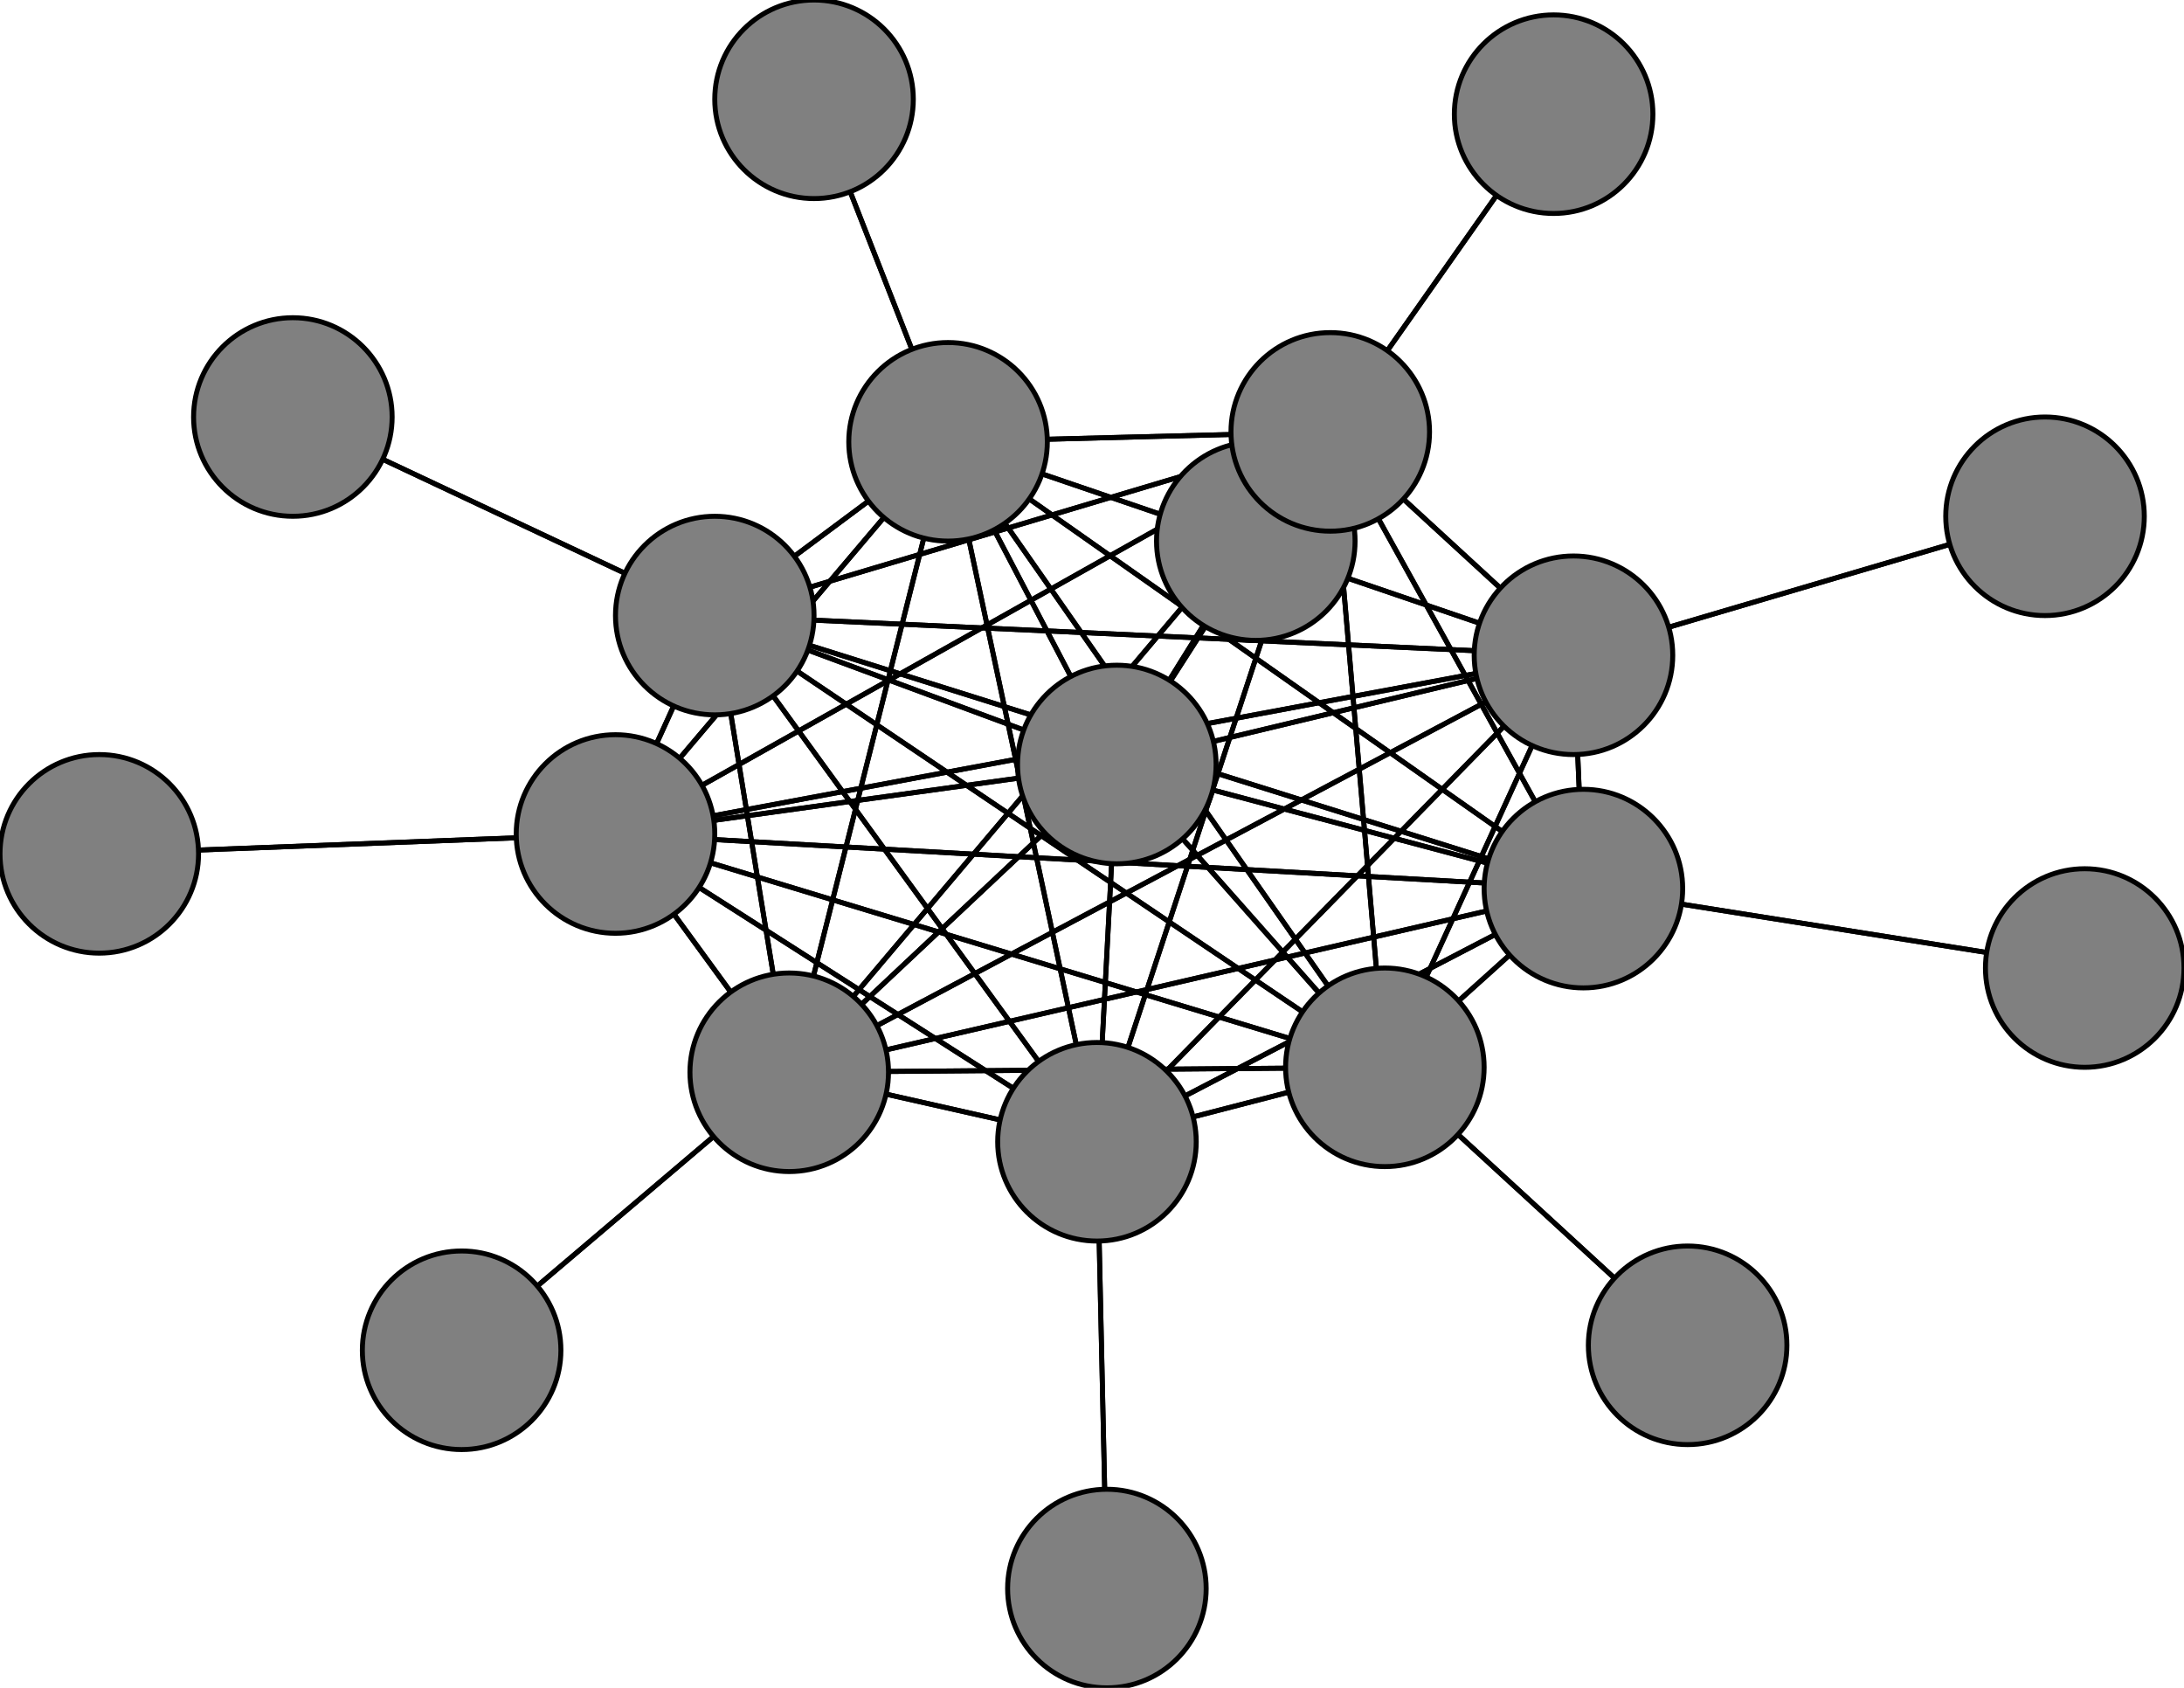 <svg width="440" height="340" xmlns="http://www.w3.org/2000/svg">
<path stroke-width="1" stroke="black" d="M 253 109 225 154"/>
<path stroke-width="1" stroke="black" d="M 317 132 279 215"/>
<path stroke-width="1" stroke="black" d="M 317 132 225 154"/>
<path stroke-width="1" stroke="black" d="M 412 104 317 132"/>
<path stroke-width="1" stroke="black" d="M 124 168 221 230"/>
<path stroke-width="1" stroke="black" d="M 124 168 159 216"/>
<path stroke-width="1" stroke="black" d="M 124 168 317 132"/>
<path stroke-width="1" stroke="black" d="M 124 168 20 172"/>
<path stroke-width="1" stroke="black" d="M 124 168 319 179"/>
<path stroke-width="1" stroke="black" d="M 124 168 144 124"/>
<path stroke-width="1" stroke="black" d="M 124 168 191 89"/>
<path stroke-width="1" stroke="black" d="M 124 168 268 87"/>
<path stroke-width="1" stroke="black" d="M 124 168 279 215"/>
<path stroke-width="1" stroke="black" d="M 124 168 225 154"/>
<path stroke-width="1" stroke="black" d="M 20 172 124 168"/>
<path stroke-width="1" stroke="black" d="M 319 179 221 230"/>
<path stroke-width="1" stroke="black" d="M 319 179 159 216"/>
<path stroke-width="1" stroke="black" d="M 319 179 317 132"/>
<path stroke-width="1" stroke="black" d="M 319 179 124 168"/>
<path stroke-width="1" stroke="black" d="M 319 179 420 195"/>
<path stroke-width="1" stroke="black" d="M 319 179 144 124"/>
<path stroke-width="1" stroke="black" d="M 319 179 191 89"/>
<path stroke-width="1" stroke="black" d="M 319 179 268 87"/>
<path stroke-width="1" stroke="black" d="M 319 179 279 215"/>
<path stroke-width="1" stroke="black" d="M 317 132 268 87"/>
<path stroke-width="1" stroke="black" d="M 317 132 191 89"/>
<path stroke-width="1" stroke="black" d="M 317 132 144 124"/>
<path stroke-width="1" stroke="black" d="M 317 132 319 179"/>
<path stroke-width="1" stroke="black" d="M 221 230 317 132"/>
<path stroke-width="1" stroke="black" d="M 221 230 124 168"/>
<path stroke-width="1" stroke="black" d="M 221 230 319 179"/>
<path stroke-width="1" stroke="black" d="M 221 230 144 124"/>
<path stroke-width="1" stroke="black" d="M 221 230 191 89"/>
<path stroke-width="1" stroke="black" d="M 221 230 268 87"/>
<path stroke-width="1" stroke="black" d="M 221 230 279 215"/>
<path stroke-width="1" stroke="black" d="M 221 230 225 154"/>
<path stroke-width="1" stroke="black" d="M 223 320 221 230"/>
<path stroke-width="1" stroke="black" d="M 159 216 221 230"/>
<path stroke-width="1" stroke="black" d="M 159 216 93 272"/>
<path stroke-width="1" stroke="black" d="M 319 179 225 154"/>
<path stroke-width="1" stroke="black" d="M 159 216 317 132"/>
<path stroke-width="1" stroke="black" d="M 159 216 319 179"/>
<path stroke-width="1" stroke="black" d="M 159 216 144 124"/>
<path stroke-width="1" stroke="black" d="M 159 216 191 89"/>
<path stroke-width="1" stroke="black" d="M 159 216 268 87"/>
<path stroke-width="1" stroke="black" d="M 159 216 279 215"/>
<path stroke-width="1" stroke="black" d="M 159 216 225 154"/>
<path stroke-width="1" stroke="black" d="M 93 272 159 216"/>
<path stroke-width="1" stroke="black" d="M 317 132 221 230"/>
<path stroke-width="1" stroke="black" d="M 317 132 159 216"/>
<path stroke-width="1" stroke="black" d="M 317 132 412 104"/>
<path stroke-width="1" stroke="black" d="M 317 132 124 168"/>
<path stroke-width="1" stroke="black" d="M 159 216 124 168"/>
<path stroke-width="1" stroke="black" d="M 420 195 319 179"/>
<path stroke-width="1" stroke="black" d="M 144 124 221 230"/>
<path stroke-width="1" stroke="black" d="M 144 124 159 216"/>
<path stroke-width="1" stroke="black" d="M 268 87 279 215"/>
<path stroke-width="1" stroke="black" d="M 268 87 225 154"/>
<path stroke-width="1" stroke="black" d="M 313 23 268 87"/>
<path stroke-width="1" stroke="black" d="M 279 215 221 230"/>
<path stroke-width="1" stroke="black" d="M 279 215 159 216"/>
<path stroke-width="1" stroke="black" d="M 279 215 317 132"/>
<path stroke-width="1" stroke="black" d="M 279 215 124 168"/>
<path stroke-width="1" stroke="black" d="M 279 215 319 179"/>
<path stroke-width="1" stroke="black" d="M 279 215 144 124"/>
<path stroke-width="1" stroke="black" d="M 279 215 191 89"/>
<path stroke-width="1" stroke="black" d="M 279 215 268 87"/>
<path stroke-width="1" stroke="black" d="M 268 87 313 23"/>
<path stroke-width="1" stroke="black" d="M 279 215 340 271"/>
<path stroke-width="1" stroke="black" d="M 340 271 279 215"/>
<path stroke-width="1" stroke="black" d="M 225 154 221 230"/>
<path stroke-width="1" stroke="black" d="M 225 154 159 216"/>
<path stroke-width="1" stroke="black" d="M 225 154 317 132"/>
<path stroke-width="1" stroke="black" d="M 225 154 124 168"/>
<path stroke-width="1" stroke="black" d="M 225 154 319 179"/>
<path stroke-width="1" stroke="black" d="M 225 154 144 124"/>
<path stroke-width="1" stroke="black" d="M 225 154 191 89"/>
<path stroke-width="1" stroke="black" d="M 225 154 268 87"/>
<path stroke-width="1" stroke="black" d="M 225 154 279 215"/>
<path stroke-width="1" stroke="black" d="M 225 154 253 109"/>
<path stroke-width="1" stroke="black" d="M 279 215 225 154"/>
<path stroke-width="1" stroke="black" d="M 221 230 159 216"/>
<path stroke-width="1" stroke="black" d="M 268 87 191 89"/>
<path stroke-width="1" stroke="black" d="M 268 87 319 179"/>
<path stroke-width="1" stroke="black" d="M 144 124 317 132"/>
<path stroke-width="1" stroke="black" d="M 144 124 124 168"/>
<path stroke-width="1" stroke="black" d="M 144 124 319 179"/>
<path stroke-width="1" stroke="black" d="M 144 124 59 84"/>
<path stroke-width="1" stroke="black" d="M 144 124 191 89"/>
<path stroke-width="1" stroke="black" d="M 144 124 268 87"/>
<path stroke-width="1" stroke="black" d="M 144 124 279 215"/>
<path stroke-width="1" stroke="black" d="M 144 124 225 154"/>
<path stroke-width="1" stroke="black" d="M 59 84 144 124"/>
<path stroke-width="1" stroke="black" d="M 191 89 221 230"/>
<path stroke-width="1" stroke="black" d="M 191 89 159 216"/>
<path stroke-width="1" stroke="black" d="M 268 87 144 124"/>
<path stroke-width="1" stroke="black" d="M 191 89 317 132"/>
<path stroke-width="1" stroke="black" d="M 191 89 319 179"/>
<path stroke-width="1" stroke="black" d="M 191 89 144 124"/>
<path stroke-width="1" stroke="black" d="M 191 89 164 20"/>
<path stroke-width="1" stroke="black" d="M 191 89 268 87"/>
<path stroke-width="1" stroke="black" d="M 191 89 279 215"/>
<path stroke-width="1" stroke="black" d="M 191 89 225 154"/>
<path stroke-width="1" stroke="black" d="M 164 20 191 89"/>
<path stroke-width="1" stroke="black" d="M 268 87 221 230"/>
<path stroke-width="1" stroke="black" d="M 268 87 159 216"/>
<path stroke-width="1" stroke="black" d="M 268 87 317 132"/>
<path stroke-width="1" stroke="black" d="M 268 87 124 168"/>
<path stroke-width="1" stroke="black" d="M 191 89 124 168"/>
<path stroke-width="1" stroke="black" d="M 221 230 223 320"/>
<circle cx="253" cy="109" r="20.0" style="fill:gray;stroke:black;stroke-width:1.0"/>
<circle cx="225" cy="154" r="20.0" style="fill:gray;stroke:black;stroke-width:1.0"/>
<circle cx="340" cy="271" r="20.0" style="fill:gray;stroke:black;stroke-width:1.0"/>
<circle cx="279" cy="215" r="20.0" style="fill:gray;stroke:black;stroke-width:1.0"/>
<circle cx="313" cy="23" r="20.0" style="fill:gray;stroke:black;stroke-width:1.0"/>
<circle cx="268" cy="87" r="20.0" style="fill:gray;stroke:black;stroke-width:1.0"/>
<circle cx="164" cy="20" r="20.0" style="fill:gray;stroke:black;stroke-width:1.0"/>
<circle cx="191" cy="89" r="20.0" style="fill:gray;stroke:black;stroke-width:1.0"/>
<circle cx="59" cy="84" r="20.0" style="fill:gray;stroke:black;stroke-width:1.0"/>
<circle cx="144" cy="124" r="20.0" style="fill:gray;stroke:black;stroke-width:1.0"/>
<circle cx="420" cy="195" r="20.0" style="fill:gray;stroke:black;stroke-width:1.0"/>
<circle cx="319" cy="179" r="20.0" style="fill:gray;stroke:black;stroke-width:1.0"/>
<circle cx="20" cy="172" r="20.0" style="fill:gray;stroke:black;stroke-width:1.0"/>
<circle cx="124" cy="168" r="20.0" style="fill:gray;stroke:black;stroke-width:1.0"/>
<circle cx="412" cy="104" r="20.0" style="fill:gray;stroke:black;stroke-width:1.0"/>
<circle cx="317" cy="132" r="20.0" style="fill:gray;stroke:black;stroke-width:1.0"/>
<circle cx="93" cy="272" r="20.0" style="fill:gray;stroke:black;stroke-width:1.0"/>
<circle cx="159" cy="216" r="20.0" style="fill:gray;stroke:black;stroke-width:1.0"/>
<circle cx="223" cy="320" r="20.0" style="fill:gray;stroke:black;stroke-width:1.0"/>
<circle cx="221" cy="230" r="20.0" style="fill:gray;stroke:black;stroke-width:1.0"/>
</svg>
